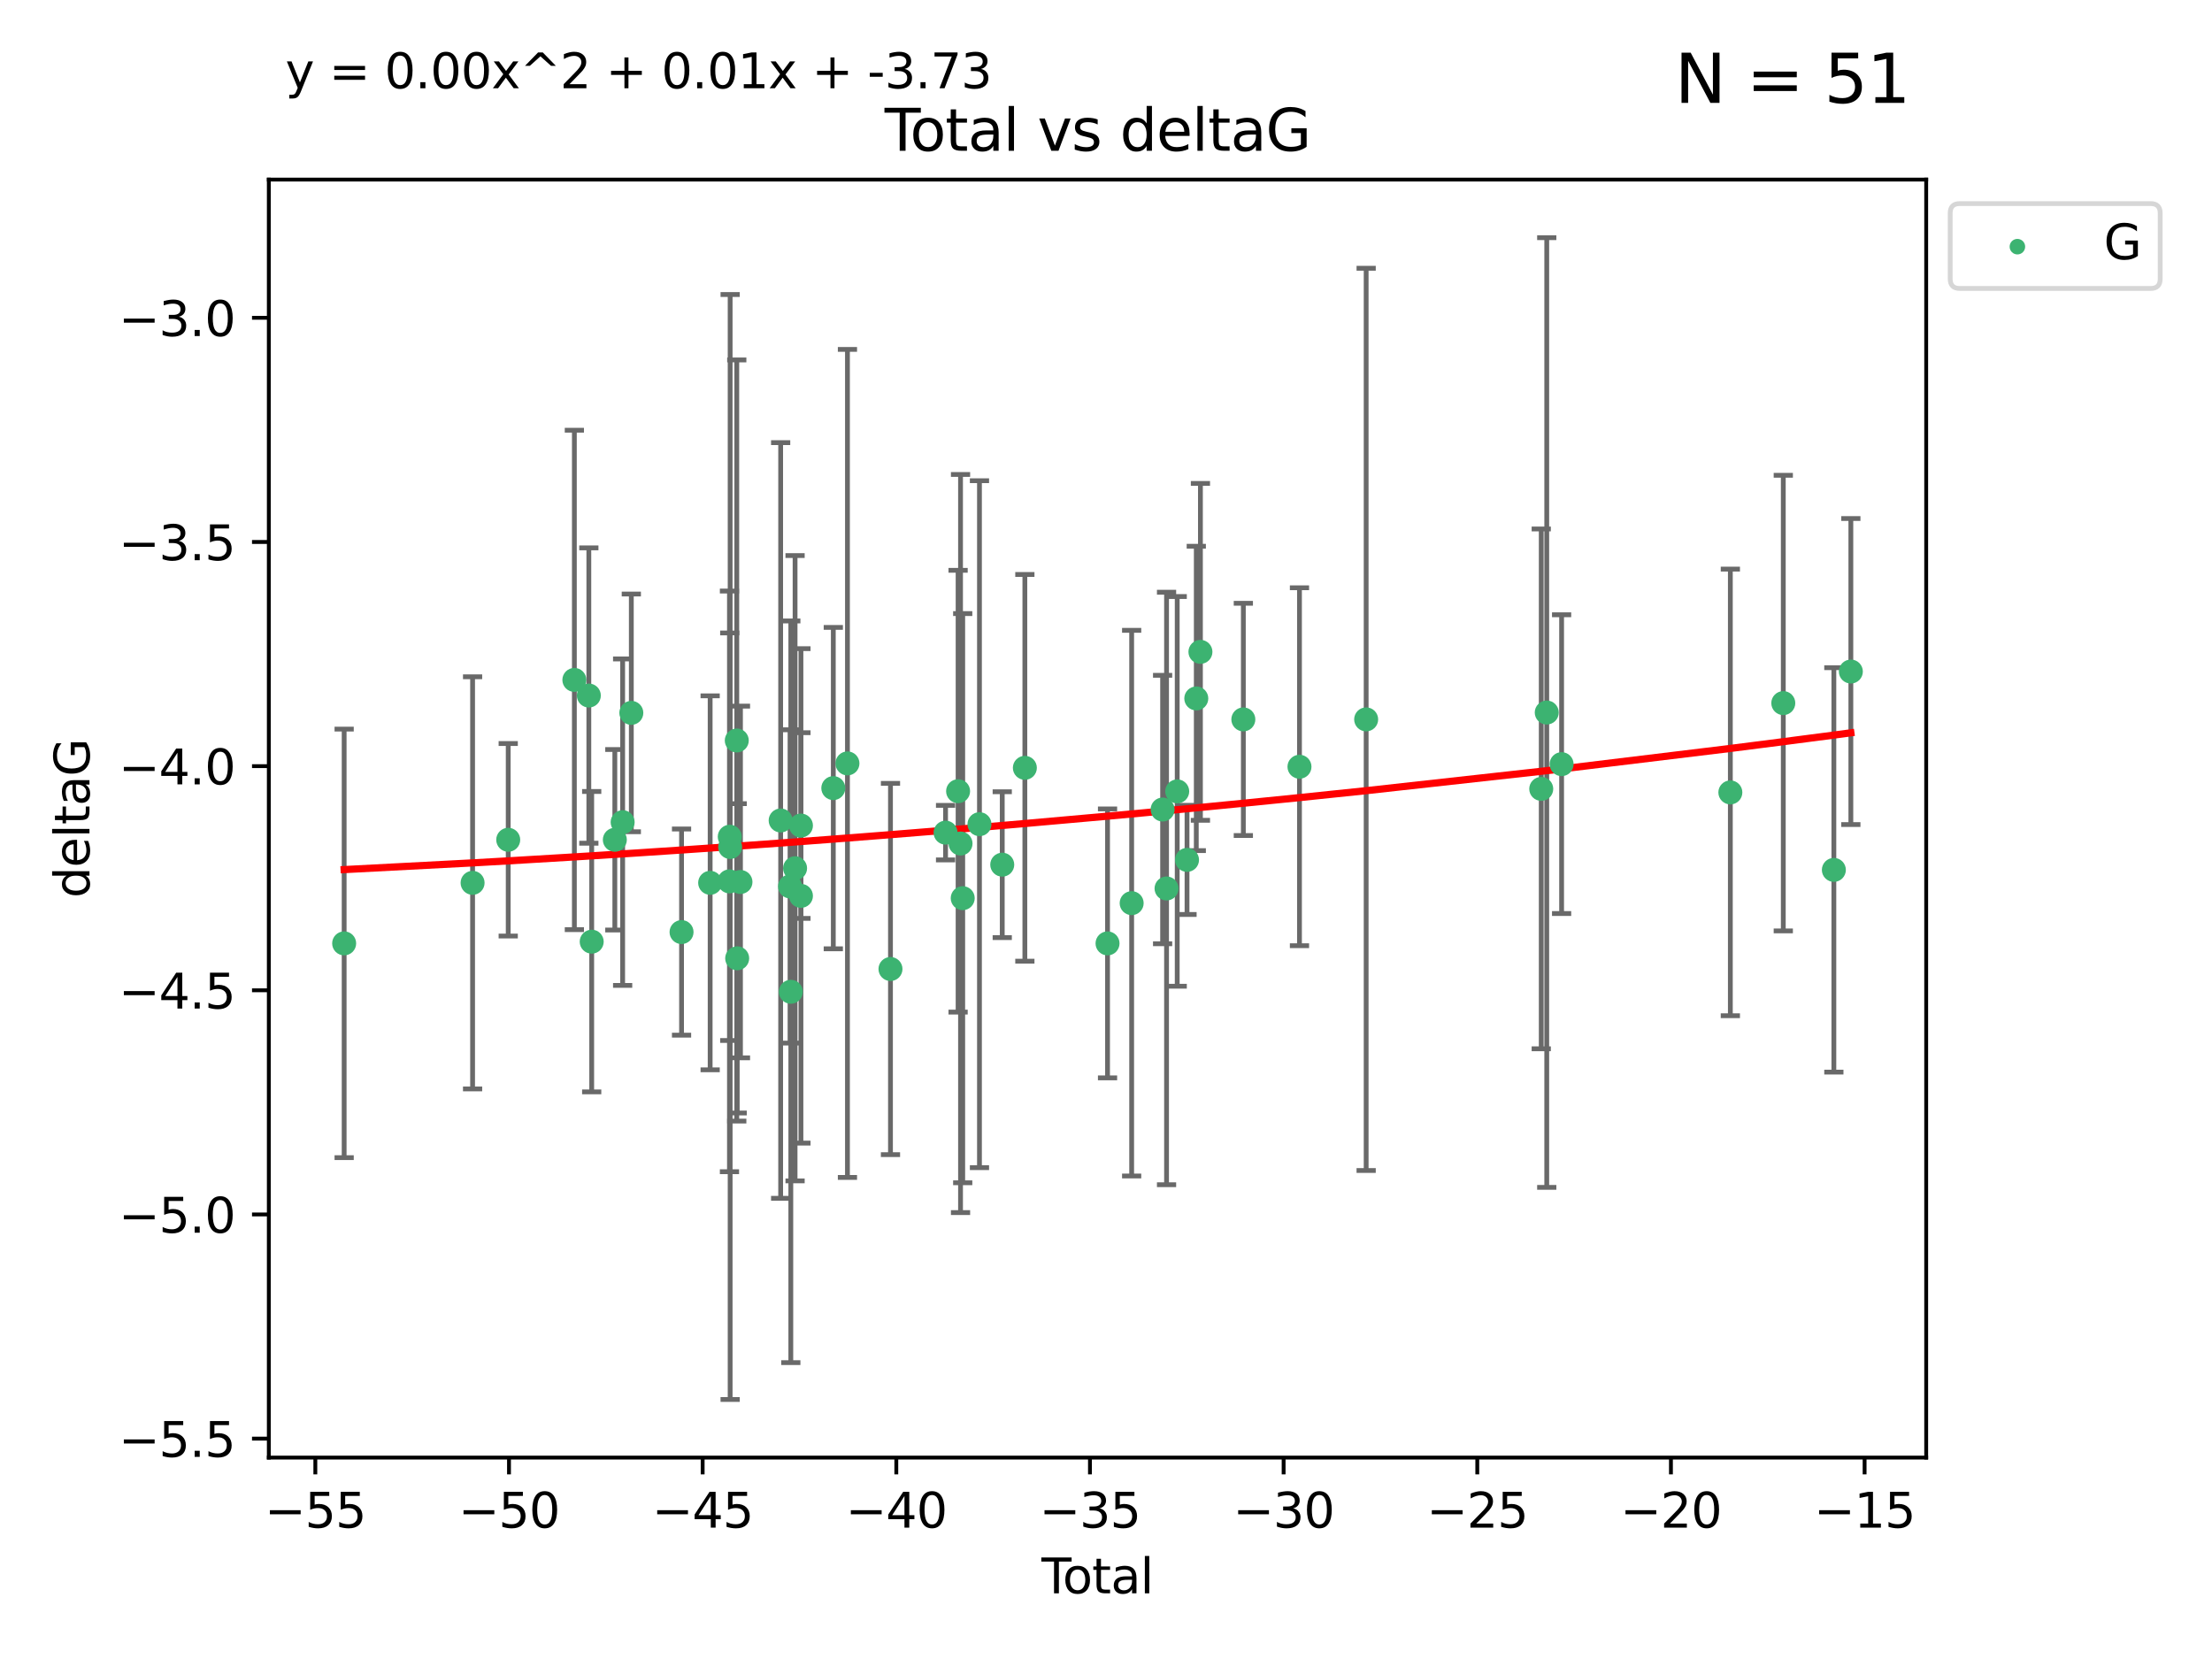<?xml version="1.0" encoding="utf-8" standalone="no"?>
<!DOCTYPE svg PUBLIC "-//W3C//DTD SVG 1.1//EN"
  "http://www.w3.org/Graphics/SVG/1.1/DTD/svg11.dtd">
<svg xmlns:xlink="http://www.w3.org/1999/xlink" width="460.8pt" height="345.6pt" viewBox="0 0 460.8 345.6" xmlns="http://www.w3.org/2000/svg" version="1.1">
 <defs>
  <style type="text/css">*{stroke-linejoin: round; stroke-linecap: butt}</style>
 </defs>
 <g id="figure_1">
  <g id="patch_1">
   <path d="M 0 345.6 
L 460.8 345.6 
L 460.8 0 
L 0 0 
z
" style="fill: #ffffff"/>
  </g>
  <g id="axes_1">
   <g id="patch_2">
    <path d="M 56 303.64 
L 401.26 303.64 
L 401.26 37.411 
L 56 37.411 
z
" style="fill: #ffffff"/>
   </g>
   <g id="PathCollection_1">
    <defs>
     <path id="m55a0fd48b1" d="M 0 1.118 
C 0.297 1.118 0.581 1 0.791 0.791 
C 1 0.581 1.118 0.297 1.118 0 
C 1.118 -0.297 1 -0.581 0.791 -0.791 
C 0.581 -1 0.297 -1.118 0 -1.118 
C -0.297 -1.118 -0.581 -1 -0.791 -0.791 
C -1 -0.581 -1.118 -0.297 -1.118 0 
C -1.118 0.297 -1 0.581 -0.791 0.791 
C -0.581 1 -0.297 1.118 0 1.118 
z
" style="stroke: #3cb371"/>
    </defs>
    <g clip-path="url(#p9106fb737d)">
     <use xlink:href="#m55a0fd48b1" x="71.694" y="196.522" style="fill: #3cb371; stroke: #3cb371"/>
     <use xlink:href="#m55a0fd48b1" x="98.448" y="183.914" style="fill: #3cb371; stroke: #3cb371"/>
     <use xlink:href="#m55a0fd48b1" x="105.872" y="174.941" style="fill: #3cb371; stroke: #3cb371"/>
     <use xlink:href="#m55a0fd48b1" x="119.651" y="141.638" style="fill: #3cb371; stroke: #3cb371"/>
     <use xlink:href="#m55a0fd48b1" x="122.666" y="144.893" style="fill: #3cb371; stroke: #3cb371"/>
     <use xlink:href="#m55a0fd48b1" x="123.262" y="196.169" style="fill: #3cb371; stroke: #3cb371"/>
     <use xlink:href="#m55a0fd48b1" x="128.081" y="174.94" style="fill: #3cb371; stroke: #3cb371"/>
     <use xlink:href="#m55a0fd48b1" x="129.708" y="171.274" style="fill: #3cb371; stroke: #3cb371"/>
     <use xlink:href="#m55a0fd48b1" x="131.516" y="148.504" style="fill: #3cb371; stroke: #3cb371"/>
     <use xlink:href="#m55a0fd48b1" x="141.979" y="194.169" style="fill: #3cb371; stroke: #3cb371"/>
     <use xlink:href="#m55a0fd48b1" x="147.938" y="183.909" style="fill: #3cb371; stroke: #3cb371"/>
     <use xlink:href="#m55a0fd48b1" x="151.96" y="183.607" style="fill: #3cb371; stroke: #3cb371"/>
     <use xlink:href="#m55a0fd48b1" x="152.021" y="174.305" style="fill: #3cb371; stroke: #3cb371"/>
     <use xlink:href="#m55a0fd48b1" x="152.103" y="176.447" style="fill: #3cb371; stroke: #3cb371"/>
     <use xlink:href="#m55a0fd48b1" x="153.483" y="154.259" style="fill: #3cb371; stroke: #3cb371"/>
     <use xlink:href="#m55a0fd48b1" x="153.568" y="199.634" style="fill: #3cb371; stroke: #3cb371"/>
     <use xlink:href="#m55a0fd48b1" x="154.253" y="183.734" style="fill: #3cb371; stroke: #3cb371"/>
     <use xlink:href="#m55a0fd48b1" x="162.625" y="170.92" style="fill: #3cb371; stroke: #3cb371"/>
     <use xlink:href="#m55a0fd48b1" x="164.583" y="184.66" style="fill: #3cb371; stroke: #3cb371"/>
     <use xlink:href="#m55a0fd48b1" x="164.741" y="206.605" style="fill: #3cb371; stroke: #3cb371"/>
     <use xlink:href="#m55a0fd48b1" x="165.628" y="180.869" style="fill: #3cb371; stroke: #3cb371"/>
     <use xlink:href="#m55a0fd48b1" x="166.851" y="186.628" style="fill: #3cb371; stroke: #3cb371"/>
     <use xlink:href="#m55a0fd48b1" x="166.852" y="171.977" style="fill: #3cb371; stroke: #3cb371"/>
     <use xlink:href="#m55a0fd48b1" x="173.593" y="164.177" style="fill: #3cb371; stroke: #3cb371"/>
     <use xlink:href="#m55a0fd48b1" x="176.539" y="159.033" style="fill: #3cb371; stroke: #3cb371"/>
     <use xlink:href="#m55a0fd48b1" x="185.503" y="201.862" style="fill: #3cb371; stroke: #3cb371"/>
     <use xlink:href="#m55a0fd48b1" x="196.978" y="173.454" style="fill: #3cb371; stroke: #3cb371"/>
     <use xlink:href="#m55a0fd48b1" x="199.589" y="164.821" style="fill: #3cb371; stroke: #3cb371"/>
     <use xlink:href="#m55a0fd48b1" x="200.097" y="175.723" style="fill: #3cb371; stroke: #3cb371"/>
     <use xlink:href="#m55a0fd48b1" x="200.552" y="187.105" style="fill: #3cb371; stroke: #3cb371"/>
     <use xlink:href="#m55a0fd48b1" x="204.04" y="171.692" style="fill: #3cb371; stroke: #3cb371"/>
     <use xlink:href="#m55a0fd48b1" x="208.786" y="180.127" style="fill: #3cb371; stroke: #3cb371"/>
     <use xlink:href="#m55a0fd48b1" x="213.497" y="159.953" style="fill: #3cb371; stroke: #3cb371"/>
     <use xlink:href="#m55a0fd48b1" x="230.72" y="196.527" style="fill: #3cb371; stroke: #3cb371"/>
     <use xlink:href="#m55a0fd48b1" x="235.745" y="188.144" style="fill: #3cb371; stroke: #3cb371"/>
     <use xlink:href="#m55a0fd48b1" x="242.193" y="168.639" style="fill: #3cb371; stroke: #3cb371"/>
     <use xlink:href="#m55a0fd48b1" x="243.013" y="185.084" style="fill: #3cb371; stroke: #3cb371"/>
     <use xlink:href="#m55a0fd48b1" x="245.235" y="164.86" style="fill: #3cb371; stroke: #3cb371"/>
     <use xlink:href="#m55a0fd48b1" x="247.278" y="179.131" style="fill: #3cb371; stroke: #3cb371"/>
     <use xlink:href="#m55a0fd48b1" x="249.208" y="145.499" style="fill: #3cb371; stroke: #3cb371"/>
     <use xlink:href="#m55a0fd48b1" x="250.072" y="135.795" style="fill: #3cb371; stroke: #3cb371"/>
     <use xlink:href="#m55a0fd48b1" x="259.011" y="149.864" style="fill: #3cb371; stroke: #3cb371"/>
     <use xlink:href="#m55a0fd48b1" x="270.705" y="159.728" style="fill: #3cb371; stroke: #3cb371"/>
     <use xlink:href="#m55a0fd48b1" x="284.595" y="149.86" style="fill: #3cb371; stroke: #3cb371"/>
     <use xlink:href="#m55a0fd48b1" x="321.069" y="164.34" style="fill: #3cb371; stroke: #3cb371"/>
     <use xlink:href="#m55a0fd48b1" x="322.216" y="148.432" style="fill: #3cb371; stroke: #3cb371"/>
     <use xlink:href="#m55a0fd48b1" x="325.311" y="159.186" style="fill: #3cb371; stroke: #3cb371"/>
     <use xlink:href="#m55a0fd48b1" x="360.464" y="165.075" style="fill: #3cb371; stroke: #3cb371"/>
     <use xlink:href="#m55a0fd48b1" x="371.492" y="146.468" style="fill: #3cb371; stroke: #3cb371"/>
     <use xlink:href="#m55a0fd48b1" x="382.027" y="181.215" style="fill: #3cb371; stroke: #3cb371"/>
     <use xlink:href="#m55a0fd48b1" x="385.566" y="139.894" style="fill: #3cb371; stroke: #3cb371"/>
    </g>
   </g>
   <g id="matplotlib.axis_1">
    <g id="xtick_1">
     <g id="line2d_1">
      <defs>
       <path id="maafcedb93f" d="M 0 0 
L 0 3.5 
" style="stroke: #000000; stroke-width: 0.8"/>
      </defs>
      <g>
       <use xlink:href="#maafcedb93f" x="65.689" y="303.64" style="stroke: #000000; stroke-width: 0.8"/>
      </g>
     </g>
     <g id="text_1">
      <!-- −55 -->
      <g transform="translate(55.137 318.238)scale(0.1 -0.1)">
       <defs>
        <path id="DejaVuSans-2212" d="M 678 2272 
L 4684 2272 
L 4684 1741 
L 678 1741 
L 678 2272 
z
" transform="scale(0.016)"/>
        <path id="DejaVuSans-35" d="M 691 4666 
L 3169 4666 
L 3169 4134 
L 1269 4134 
L 1269 2991 
Q 1406 3038 1543 3061 
Q 1681 3084 1819 3084 
Q 2600 3084 3056 2656 
Q 3513 2228 3513 1497 
Q 3513 744 3044 326 
Q 2575 -91 1722 -91 
Q 1428 -91 1123 -41 
Q 819 9 494 109 
L 494 744 
Q 775 591 1075 516 
Q 1375 441 1709 441 
Q 2250 441 2565 725 
Q 2881 1009 2881 1497 
Q 2881 1984 2565 2268 
Q 2250 2553 1709 2553 
Q 1456 2553 1204 2497 
Q 953 2441 691 2322 
L 691 4666 
z
" transform="scale(0.016)"/>
       </defs>
       <use xlink:href="#DejaVuSans-2212"/>
       <use xlink:href="#DejaVuSans-35" x="83.789"/>
       <use xlink:href="#DejaVuSans-35" x="147.412"/>
      </g>
     </g>
    </g>
    <g id="xtick_2">
     <g id="line2d_2">
      <g>
       <use xlink:href="#maafcedb93f" x="106.032" y="303.64" style="stroke: #000000; stroke-width: 0.8"/>
      </g>
     </g>
     <g id="text_2">
      <!-- −50 -->
      <g transform="translate(95.479 318.238)scale(0.1 -0.1)">
       <defs>
        <path id="DejaVuSans-30" d="M 2034 4250 
Q 1547 4250 1301 3770 
Q 1056 3291 1056 2328 
Q 1056 1369 1301 889 
Q 1547 409 2034 409 
Q 2525 409 2770 889 
Q 3016 1369 3016 2328 
Q 3016 3291 2770 3770 
Q 2525 4250 2034 4250 
z
M 2034 4750 
Q 2819 4750 3233 4129 
Q 3647 3509 3647 2328 
Q 3647 1150 3233 529 
Q 2819 -91 2034 -91 
Q 1250 -91 836 529 
Q 422 1150 422 2328 
Q 422 3509 836 4129 
Q 1250 4750 2034 4750 
z
" transform="scale(0.016)"/>
       </defs>
       <use xlink:href="#DejaVuSans-2212"/>
       <use xlink:href="#DejaVuSans-35" x="83.789"/>
       <use xlink:href="#DejaVuSans-30" x="147.412"/>
      </g>
     </g>
    </g>
    <g id="xtick_3">
     <g id="line2d_3">
      <g>
       <use xlink:href="#maafcedb93f" x="146.374" y="303.64" style="stroke: #000000; stroke-width: 0.8"/>
      </g>
     </g>
     <g id="text_3">
      <!-- −45 -->
      <g transform="translate(135.822 318.238)scale(0.1 -0.1)">
       <defs>
        <path id="DejaVuSans-34" d="M 2419 4116 
L 825 1625 
L 2419 1625 
L 2419 4116 
z
M 2253 4666 
L 3047 4666 
L 3047 1625 
L 3713 1625 
L 3713 1100 
L 3047 1100 
L 3047 0 
L 2419 0 
L 2419 1100 
L 313 1100 
L 313 1709 
L 2253 4666 
z
" transform="scale(0.016)"/>
       </defs>
       <use xlink:href="#DejaVuSans-2212"/>
       <use xlink:href="#DejaVuSans-34" x="83.789"/>
       <use xlink:href="#DejaVuSans-35" x="147.412"/>
      </g>
     </g>
    </g>
    <g id="xtick_4">
     <g id="line2d_4">
      <g>
       <use xlink:href="#maafcedb93f" x="186.717" y="303.64" style="stroke: #000000; stroke-width: 0.8"/>
      </g>
     </g>
     <g id="text_4">
      <!-- −40 -->
      <g transform="translate(176.165 318.238)scale(0.1 -0.1)">
       <use xlink:href="#DejaVuSans-2212"/>
       <use xlink:href="#DejaVuSans-34" x="83.789"/>
       <use xlink:href="#DejaVuSans-30" x="147.412"/>
      </g>
     </g>
    </g>
    <g id="xtick_5">
     <g id="line2d_5">
      <g>
       <use xlink:href="#maafcedb93f" x="227.059" y="303.64" style="stroke: #000000; stroke-width: 0.8"/>
      </g>
     </g>
     <g id="text_5">
      <!-- −35 -->
      <g transform="translate(216.507 318.238)scale(0.1 -0.1)">
       <defs>
        <path id="DejaVuSans-33" d="M 2597 2516 
Q 3050 2419 3304 2112 
Q 3559 1806 3559 1356 
Q 3559 666 3084 287 
Q 2609 -91 1734 -91 
Q 1441 -91 1130 -33 
Q 819 25 488 141 
L 488 750 
Q 750 597 1062 519 
Q 1375 441 1716 441 
Q 2309 441 2620 675 
Q 2931 909 2931 1356 
Q 2931 1769 2642 2001 
Q 2353 2234 1838 2234 
L 1294 2234 
L 1294 2753 
L 1863 2753 
Q 2328 2753 2575 2939 
Q 2822 3125 2822 3475 
Q 2822 3834 2567 4026 
Q 2313 4219 1838 4219 
Q 1578 4219 1281 4162 
Q 984 4106 628 3988 
L 628 4550 
Q 988 4650 1302 4700 
Q 1616 4750 1894 4750 
Q 2613 4750 3031 4423 
Q 3450 4097 3450 3541 
Q 3450 3153 3228 2886 
Q 3006 2619 2597 2516 
z
" transform="scale(0.016)"/>
       </defs>
       <use xlink:href="#DejaVuSans-2212"/>
       <use xlink:href="#DejaVuSans-33" x="83.789"/>
       <use xlink:href="#DejaVuSans-35" x="147.412"/>
      </g>
     </g>
    </g>
    <g id="xtick_6">
     <g id="line2d_6">
      <g>
       <use xlink:href="#maafcedb93f" x="267.402" y="303.64" style="stroke: #000000; stroke-width: 0.8"/>
      </g>
     </g>
     <g id="text_6">
      <!-- −30 -->
      <g transform="translate(256.85 318.238)scale(0.1 -0.1)">
       <use xlink:href="#DejaVuSans-2212"/>
       <use xlink:href="#DejaVuSans-33" x="83.789"/>
       <use xlink:href="#DejaVuSans-30" x="147.412"/>
      </g>
     </g>
    </g>
    <g id="xtick_7">
     <g id="line2d_7">
      <g>
       <use xlink:href="#maafcedb93f" x="307.745" y="303.64" style="stroke: #000000; stroke-width: 0.8"/>
      </g>
     </g>
     <g id="text_7">
      <!-- −25 -->
      <g transform="translate(297.192 318.238)scale(0.1 -0.1)">
       <defs>
        <path id="DejaVuSans-32" d="M 1228 531 
L 3431 531 
L 3431 0 
L 469 0 
L 469 531 
Q 828 903 1448 1529 
Q 2069 2156 2228 2338 
Q 2531 2678 2651 2914 
Q 2772 3150 2772 3378 
Q 2772 3750 2511 3984 
Q 2250 4219 1831 4219 
Q 1534 4219 1204 4116 
Q 875 4013 500 3803 
L 500 4441 
Q 881 4594 1212 4672 
Q 1544 4750 1819 4750 
Q 2544 4750 2975 4387 
Q 3406 4025 3406 3419 
Q 3406 3131 3298 2873 
Q 3191 2616 2906 2266 
Q 2828 2175 2409 1742 
Q 1991 1309 1228 531 
z
" transform="scale(0.016)"/>
       </defs>
       <use xlink:href="#DejaVuSans-2212"/>
       <use xlink:href="#DejaVuSans-32" x="83.789"/>
       <use xlink:href="#DejaVuSans-35" x="147.412"/>
      </g>
     </g>
    </g>
    <g id="xtick_8">
     <g id="line2d_8">
      <g>
       <use xlink:href="#maafcedb93f" x="348.087" y="303.64" style="stroke: #000000; stroke-width: 0.8"/>
      </g>
     </g>
     <g id="text_8">
      <!-- −20 -->
      <g transform="translate(337.535 318.238)scale(0.1 -0.1)">
       <use xlink:href="#DejaVuSans-2212"/>
       <use xlink:href="#DejaVuSans-32" x="83.789"/>
       <use xlink:href="#DejaVuSans-30" x="147.412"/>
      </g>
     </g>
    </g>
    <g id="xtick_9">
     <g id="line2d_9">
      <g>
       <use xlink:href="#maafcedb93f" x="388.43" y="303.64" style="stroke: #000000; stroke-width: 0.8"/>
      </g>
     </g>
     <g id="text_9">
      <!-- −15 -->
      <g transform="translate(377.878 318.238)scale(0.1 -0.1)">
       <defs>
        <path id="DejaVuSans-31" d="M 794 531 
L 1825 531 
L 1825 4091 
L 703 3866 
L 703 4441 
L 1819 4666 
L 2450 4666 
L 2450 531 
L 3481 531 
L 3481 0 
L 794 0 
L 794 531 
z
" transform="scale(0.016)"/>
       </defs>
       <use xlink:href="#DejaVuSans-2212"/>
       <use xlink:href="#DejaVuSans-31" x="83.789"/>
       <use xlink:href="#DejaVuSans-35" x="147.412"/>
      </g>
     </g>
    </g>
    <g id="text_10">
     <!-- Total -->
     <g transform="translate(216.953 331.917)scale(0.1 -0.1)">
      <defs>
       <path id="DejaVuSans-54" d="M -19 4666 
L 3928 4666 
L 3928 4134 
L 2272 4134 
L 2272 0 
L 1638 0 
L 1638 4134 
L -19 4134 
L -19 4666 
z
" transform="scale(0.016)"/>
       <path id="DejaVuSans-6f" d="M 1959 3097 
Q 1497 3097 1228 2736 
Q 959 2375 959 1747 
Q 959 1119 1226 758 
Q 1494 397 1959 397 
Q 2419 397 2687 759 
Q 2956 1122 2956 1747 
Q 2956 2369 2687 2733 
Q 2419 3097 1959 3097 
z
M 1959 3584 
Q 2709 3584 3137 3096 
Q 3566 2609 3566 1747 
Q 3566 888 3137 398 
Q 2709 -91 1959 -91 
Q 1206 -91 779 398 
Q 353 888 353 1747 
Q 353 2609 779 3096 
Q 1206 3584 1959 3584 
z
" transform="scale(0.016)"/>
       <path id="DejaVuSans-74" d="M 1172 4494 
L 1172 3500 
L 2356 3500 
L 2356 3053 
L 1172 3053 
L 1172 1153 
Q 1172 725 1289 603 
Q 1406 481 1766 481 
L 2356 481 
L 2356 0 
L 1766 0 
Q 1100 0 847 248 
Q 594 497 594 1153 
L 594 3053 
L 172 3053 
L 172 3500 
L 594 3500 
L 594 4494 
L 1172 4494 
z
" transform="scale(0.016)"/>
       <path id="DejaVuSans-61" d="M 2194 1759 
Q 1497 1759 1228 1600 
Q 959 1441 959 1056 
Q 959 750 1161 570 
Q 1363 391 1709 391 
Q 2188 391 2477 730 
Q 2766 1069 2766 1631 
L 2766 1759 
L 2194 1759 
z
M 3341 1997 
L 3341 0 
L 2766 0 
L 2766 531 
Q 2569 213 2275 61 
Q 1981 -91 1556 -91 
Q 1019 -91 701 211 
Q 384 513 384 1019 
Q 384 1609 779 1909 
Q 1175 2209 1959 2209 
L 2766 2209 
L 2766 2266 
Q 2766 2663 2505 2880 
Q 2244 3097 1772 3097 
Q 1472 3097 1187 3025 
Q 903 2953 641 2809 
L 641 3341 
Q 956 3463 1253 3523 
Q 1550 3584 1831 3584 
Q 2591 3584 2966 3190 
Q 3341 2797 3341 1997 
z
" transform="scale(0.016)"/>
       <path id="DejaVuSans-6c" d="M 603 4863 
L 1178 4863 
L 1178 0 
L 603 0 
L 603 4863 
z
" transform="scale(0.016)"/>
      </defs>
      <use xlink:href="#DejaVuSans-54"/>
      <use xlink:href="#DejaVuSans-6f" x="44.084"/>
      <use xlink:href="#DejaVuSans-74" x="105.266"/>
      <use xlink:href="#DejaVuSans-61" x="144.475"/>
      <use xlink:href="#DejaVuSans-6c" x="205.754"/>
     </g>
    </g>
   </g>
   <g id="matplotlib.axis_2">
    <g id="ytick_1">
     <g id="line2d_10">
      <defs>
       <path id="medddd51021" d="M 0 0 
L -3.5 0 
" style="stroke: #000000; stroke-width: 0.8"/>
      </defs>
      <g>
       <use xlink:href="#medddd51021" x="56" y="299.693" style="stroke: #000000; stroke-width: 0.8"/>
      </g>
     </g>
     <g id="text_11">
      <!-- −5.5 -->
      <g transform="translate(24.717 303.492)scale(0.1 -0.1)">
       <defs>
        <path id="DejaVuSans-2e" d="M 684 794 
L 1344 794 
L 1344 0 
L 684 0 
L 684 794 
z
" transform="scale(0.016)"/>
       </defs>
       <use xlink:href="#DejaVuSans-2212"/>
       <use xlink:href="#DejaVuSans-35" x="83.789"/>
       <use xlink:href="#DejaVuSans-2e" x="147.412"/>
       <use xlink:href="#DejaVuSans-35" x="179.199"/>
      </g>
     </g>
    </g>
    <g id="ytick_2">
     <g id="line2d_11">
      <g>
       <use xlink:href="#medddd51021" x="56" y="252.995" style="stroke: #000000; stroke-width: 0.8"/>
      </g>
     </g>
     <g id="text_12">
      <!-- −5.0 -->
      <g transform="translate(24.717 256.795)scale(0.1 -0.1)">
       <use xlink:href="#DejaVuSans-2212"/>
       <use xlink:href="#DejaVuSans-35" x="83.789"/>
       <use xlink:href="#DejaVuSans-2e" x="147.412"/>
       <use xlink:href="#DejaVuSans-30" x="179.199"/>
      </g>
     </g>
    </g>
    <g id="ytick_3">
     <g id="line2d_12">
      <g>
       <use xlink:href="#medddd51021" x="56" y="206.298" style="stroke: #000000; stroke-width: 0.8"/>
      </g>
     </g>
     <g id="text_13">
      <!-- −4.5 -->
      <g transform="translate(24.717 210.097)scale(0.1 -0.1)">
       <use xlink:href="#DejaVuSans-2212"/>
       <use xlink:href="#DejaVuSans-34" x="83.789"/>
       <use xlink:href="#DejaVuSans-2e" x="147.412"/>
       <use xlink:href="#DejaVuSans-35" x="179.199"/>
      </g>
     </g>
    </g>
    <g id="ytick_4">
     <g id="line2d_13">
      <g>
       <use xlink:href="#medddd51021" x="56" y="159.6" style="stroke: #000000; stroke-width: 0.8"/>
      </g>
     </g>
     <g id="text_14">
      <!-- −4.0 -->
      <g transform="translate(24.717 163.399)scale(0.1 -0.1)">
       <use xlink:href="#DejaVuSans-2212"/>
       <use xlink:href="#DejaVuSans-34" x="83.789"/>
       <use xlink:href="#DejaVuSans-2e" x="147.412"/>
       <use xlink:href="#DejaVuSans-30" x="179.199"/>
      </g>
     </g>
    </g>
    <g id="ytick_5">
     <g id="line2d_14">
      <g>
       <use xlink:href="#medddd51021" x="56" y="112.902" style="stroke: #000000; stroke-width: 0.8"/>
      </g>
     </g>
     <g id="text_15">
      <!-- −3.5 -->
      <g transform="translate(24.717 116.701)scale(0.1 -0.1)">
       <use xlink:href="#DejaVuSans-2212"/>
       <use xlink:href="#DejaVuSans-33" x="83.789"/>
       <use xlink:href="#DejaVuSans-2e" x="147.412"/>
       <use xlink:href="#DejaVuSans-35" x="179.199"/>
      </g>
     </g>
    </g>
    <g id="ytick_6">
     <g id="line2d_15">
      <g>
       <use xlink:href="#medddd51021" x="56" y="66.204" style="stroke: #000000; stroke-width: 0.8"/>
      </g>
     </g>
     <g id="text_16">
      <!-- −3.0 -->
      <g transform="translate(24.717 70.004)scale(0.1 -0.1)">
       <use xlink:href="#DejaVuSans-2212"/>
       <use xlink:href="#DejaVuSans-33" x="83.789"/>
       <use xlink:href="#DejaVuSans-2e" x="147.412"/>
       <use xlink:href="#DejaVuSans-30" x="179.199"/>
      </g>
     </g>
    </g>
    <g id="text_17">
     <!-- deltaG -->
     <g transform="translate(18.637 187.064)rotate(-90)scale(0.1 -0.1)">
      <defs>
       <path id="DejaVuSans-64" d="M 2906 2969 
L 2906 4863 
L 3481 4863 
L 3481 0 
L 2906 0 
L 2906 525 
Q 2725 213 2448 61 
Q 2172 -91 1784 -91 
Q 1150 -91 751 415 
Q 353 922 353 1747 
Q 353 2572 751 3078 
Q 1150 3584 1784 3584 
Q 2172 3584 2448 3432 
Q 2725 3281 2906 2969 
z
M 947 1747 
Q 947 1113 1208 752 
Q 1469 391 1925 391 
Q 2381 391 2643 752 
Q 2906 1113 2906 1747 
Q 2906 2381 2643 2742 
Q 2381 3103 1925 3103 
Q 1469 3103 1208 2742 
Q 947 2381 947 1747 
z
" transform="scale(0.016)"/>
       <path id="DejaVuSans-65" d="M 3597 1894 
L 3597 1613 
L 953 1613 
Q 991 1019 1311 708 
Q 1631 397 2203 397 
Q 2534 397 2845 478 
Q 3156 559 3463 722 
L 3463 178 
Q 3153 47 2828 -22 
Q 2503 -91 2169 -91 
Q 1331 -91 842 396 
Q 353 884 353 1716 
Q 353 2575 817 3079 
Q 1281 3584 2069 3584 
Q 2775 3584 3186 3129 
Q 3597 2675 3597 1894 
z
M 3022 2063 
Q 3016 2534 2758 2815 
Q 2500 3097 2075 3097 
Q 1594 3097 1305 2825 
Q 1016 2553 972 2059 
L 3022 2063 
z
" transform="scale(0.016)"/>
       <path id="DejaVuSans-47" d="M 3809 666 
L 3809 1919 
L 2778 1919 
L 2778 2438 
L 4434 2438 
L 4434 434 
Q 4069 175 3628 42 
Q 3188 -91 2688 -91 
Q 1594 -91 976 548 
Q 359 1188 359 2328 
Q 359 3472 976 4111 
Q 1594 4750 2688 4750 
Q 3144 4750 3555 4637 
Q 3966 4525 4313 4306 
L 4313 3634 
Q 3963 3931 3569 4081 
Q 3175 4231 2741 4231 
Q 1884 4231 1454 3753 
Q 1025 3275 1025 2328 
Q 1025 1384 1454 906 
Q 1884 428 2741 428 
Q 3075 428 3337 486 
Q 3600 544 3809 666 
z
" transform="scale(0.016)"/>
      </defs>
      <use xlink:href="#DejaVuSans-64"/>
      <use xlink:href="#DejaVuSans-65" x="63.477"/>
      <use xlink:href="#DejaVuSans-6c" x="125"/>
      <use xlink:href="#DejaVuSans-74" x="152.783"/>
      <use xlink:href="#DejaVuSans-61" x="191.992"/>
      <use xlink:href="#DejaVuSans-47" x="253.271"/>
     </g>
    </g>
   </g>
   <g id="LineCollection_1">
    <path d="M 71.694 241.156 
L 71.694 151.889 
" clip-path="url(#p9106fb737d)" style="fill: none; stroke: #696969"/>
    <path d="M 98.448 226.842 
L 98.448 140.986 
" clip-path="url(#p9106fb737d)" style="fill: none; stroke: #696969"/>
    <path d="M 105.872 194.992 
L 105.872 154.891 
" clip-path="url(#p9106fb737d)" style="fill: none; stroke: #696969"/>
    <path d="M 119.651 193.658 
L 119.651 89.619 
" clip-path="url(#p9106fb737d)" style="fill: none; stroke: #696969"/>
    <path d="M 122.666 175.656 
L 122.666 114.13 
" clip-path="url(#p9106fb737d)" style="fill: none; stroke: #696969"/>
    <path d="M 123.262 227.458 
L 123.262 164.879 
" clip-path="url(#p9106fb737d)" style="fill: none; stroke: #696969"/>
    <path d="M 128.081 193.742 
L 128.081 156.138 
" clip-path="url(#p9106fb737d)" style="fill: none; stroke: #696969"/>
    <path d="M 129.708 205.278 
L 129.708 137.269 
" clip-path="url(#p9106fb737d)" style="fill: none; stroke: #696969"/>
    <path d="M 131.516 173.263 
L 131.516 123.745 
" clip-path="url(#p9106fb737d)" style="fill: none; stroke: #696969"/>
    <path d="M 141.979 215.642 
L 141.979 172.695 
" clip-path="url(#p9106fb737d)" style="fill: none; stroke: #696969"/>
    <path d="M 147.938 222.859 
L 147.938 144.959 
" clip-path="url(#p9106fb737d)" style="fill: none; stroke: #696969"/>
    <path d="M 151.96 244.087 
L 151.96 123.127 
" clip-path="url(#p9106fb737d)" style="fill: none; stroke: #696969"/>
    <path d="M 152.021 216.752 
L 152.021 131.857 
" clip-path="url(#p9106fb737d)" style="fill: none; stroke: #696969"/>
    <path d="M 152.103 291.539 
L 152.103 61.355 
" clip-path="url(#p9106fb737d)" style="fill: none; stroke: #696969"/>
    <path d="M 153.483 233.539 
L 153.483 74.979 
" clip-path="url(#p9106fb737d)" style="fill: none; stroke: #696969"/>
    <path d="M 153.568 231.852 
L 153.568 167.415 
" clip-path="url(#p9106fb737d)" style="fill: none; stroke: #696969"/>
    <path d="M 154.253 220.367 
L 154.253 147.101 
" clip-path="url(#p9106fb737d)" style="fill: none; stroke: #696969"/>
    <path d="M 162.625 249.631 
L 162.625 92.209 
" clip-path="url(#p9106fb737d)" style="fill: none; stroke: #696969"/>
    <path d="M 164.583 217.293 
L 164.583 152.027 
" clip-path="url(#p9106fb737d)" style="fill: none; stroke: #696969"/>
    <path d="M 164.741 283.855 
L 164.741 129.355 
" clip-path="url(#p9106fb737d)" style="fill: none; stroke: #696969"/>
    <path d="M 165.628 246.001 
L 165.628 115.737 
" clip-path="url(#p9106fb737d)" style="fill: none; stroke: #696969"/>
    <path d="M 166.851 238.129 
L 166.851 135.128 
" clip-path="url(#p9106fb737d)" style="fill: none; stroke: #696969"/>
    <path d="M 166.852 191.322 
L 166.852 152.633 
" clip-path="url(#p9106fb737d)" style="fill: none; stroke: #696969"/>
    <path d="M 173.593 197.652 
L 173.593 130.703 
" clip-path="url(#p9106fb737d)" style="fill: none; stroke: #696969"/>
    <path d="M 176.539 245.28 
L 176.539 72.786 
" clip-path="url(#p9106fb737d)" style="fill: none; stroke: #696969"/>
    <path d="M 185.503 240.533 
L 185.503 163.191 
" clip-path="url(#p9106fb737d)" style="fill: none; stroke: #696969"/>
    <path d="M 196.978 179.136 
L 196.978 167.773 
" clip-path="url(#p9106fb737d)" style="fill: none; stroke: #696969"/>
    <path d="M 199.589 210.837 
L 199.589 118.805 
" clip-path="url(#p9106fb737d)" style="fill: none; stroke: #696969"/>
    <path d="M 200.097 252.605 
L 200.097 98.842 
" clip-path="url(#p9106fb737d)" style="fill: none; stroke: #696969"/>
    <path d="M 200.552 246.391 
L 200.552 127.819 
" clip-path="url(#p9106fb737d)" style="fill: none; stroke: #696969"/>
    <path d="M 204.04 243.241 
L 204.04 100.142 
" clip-path="url(#p9106fb737d)" style="fill: none; stroke: #696969"/>
    <path d="M 208.786 195.317 
L 208.786 164.937 
" clip-path="url(#p9106fb737d)" style="fill: none; stroke: #696969"/>
    <path d="M 213.497 200.233 
L 213.497 119.673 
" clip-path="url(#p9106fb737d)" style="fill: none; stroke: #696969"/>
    <path d="M 230.72 224.54 
L 230.72 168.514 
" clip-path="url(#p9106fb737d)" style="fill: none; stroke: #696969"/>
    <path d="M 235.745 244.979 
L 235.745 131.309 
" clip-path="url(#p9106fb737d)" style="fill: none; stroke: #696969"/>
    <path d="M 242.193 196.598 
L 242.193 140.68 
" clip-path="url(#p9106fb737d)" style="fill: none; stroke: #696969"/>
    <path d="M 243.013 246.798 
L 243.013 123.37 
" clip-path="url(#p9106fb737d)" style="fill: none; stroke: #696969"/>
    <path d="M 245.235 205.45 
L 245.235 124.27 
" clip-path="url(#p9106fb737d)" style="fill: none; stroke: #696969"/>
    <path d="M 247.278 190.499 
L 247.278 167.762 
" clip-path="url(#p9106fb737d)" style="fill: none; stroke: #696969"/>
    <path d="M 249.208 177.203 
L 249.208 113.796 
" clip-path="url(#p9106fb737d)" style="fill: none; stroke: #696969"/>
    <path d="M 250.072 170.886 
L 250.072 100.704 
" clip-path="url(#p9106fb737d)" style="fill: none; stroke: #696969"/>
    <path d="M 259.011 174.051 
L 259.011 125.676 
" clip-path="url(#p9106fb737d)" style="fill: none; stroke: #696969"/>
    <path d="M 270.705 197.01 
L 270.705 122.447 
" clip-path="url(#p9106fb737d)" style="fill: none; stroke: #696969"/>
    <path d="M 284.595 243.834 
L 284.595 55.886 
" clip-path="url(#p9106fb737d)" style="fill: none; stroke: #696969"/>
    <path d="M 321.069 218.482 
L 321.069 110.197 
" clip-path="url(#p9106fb737d)" style="fill: none; stroke: #696969"/>
    <path d="M 322.216 247.351 
L 322.216 49.513 
" clip-path="url(#p9106fb737d)" style="fill: none; stroke: #696969"/>
    <path d="M 325.311 190.305 
L 325.311 128.067 
" clip-path="url(#p9106fb737d)" style="fill: none; stroke: #696969"/>
    <path d="M 360.464 211.596 
L 360.464 118.553 
" clip-path="url(#p9106fb737d)" style="fill: none; stroke: #696969"/>
    <path d="M 371.492 193.921 
L 371.492 99.014 
" clip-path="url(#p9106fb737d)" style="fill: none; stroke: #696969"/>
    <path d="M 382.027 223.338 
L 382.027 139.092 
" clip-path="url(#p9106fb737d)" style="fill: none; stroke: #696969"/>
    <path d="M 385.566 171.77 
L 385.566 108.018 
" clip-path="url(#p9106fb737d)" style="fill: none; stroke: #696969"/>
   </g>
   <g id="line2d_16">
    <defs>
     <path id="mfac0179616" d="M 2 0 
L -2 -0 
" style="stroke: #696969"/>
    </defs>
    <g clip-path="url(#p9106fb737d)">
     <use xlink:href="#mfac0179616" x="71.694" y="241.156" style="fill: #696969; stroke: #696969"/>
     <use xlink:href="#mfac0179616" x="98.448" y="226.842" style="fill: #696969; stroke: #696969"/>
     <use xlink:href="#mfac0179616" x="105.872" y="194.992" style="fill: #696969; stroke: #696969"/>
     <use xlink:href="#mfac0179616" x="119.651" y="193.658" style="fill: #696969; stroke: #696969"/>
     <use xlink:href="#mfac0179616" x="122.666" y="175.656" style="fill: #696969; stroke: #696969"/>
     <use xlink:href="#mfac0179616" x="123.262" y="227.458" style="fill: #696969; stroke: #696969"/>
     <use xlink:href="#mfac0179616" x="128.081" y="193.742" style="fill: #696969; stroke: #696969"/>
     <use xlink:href="#mfac0179616" x="129.708" y="205.278" style="fill: #696969; stroke: #696969"/>
     <use xlink:href="#mfac0179616" x="131.516" y="173.263" style="fill: #696969; stroke: #696969"/>
     <use xlink:href="#mfac0179616" x="141.979" y="215.642" style="fill: #696969; stroke: #696969"/>
     <use xlink:href="#mfac0179616" x="147.938" y="222.859" style="fill: #696969; stroke: #696969"/>
     <use xlink:href="#mfac0179616" x="151.96" y="244.087" style="fill: #696969; stroke: #696969"/>
     <use xlink:href="#mfac0179616" x="152.021" y="216.752" style="fill: #696969; stroke: #696969"/>
     <use xlink:href="#mfac0179616" x="152.103" y="291.539" style="fill: #696969; stroke: #696969"/>
     <use xlink:href="#mfac0179616" x="153.483" y="233.539" style="fill: #696969; stroke: #696969"/>
     <use xlink:href="#mfac0179616" x="153.568" y="231.852" style="fill: #696969; stroke: #696969"/>
     <use xlink:href="#mfac0179616" x="154.253" y="220.367" style="fill: #696969; stroke: #696969"/>
     <use xlink:href="#mfac0179616" x="162.625" y="249.631" style="fill: #696969; stroke: #696969"/>
     <use xlink:href="#mfac0179616" x="164.583" y="217.293" style="fill: #696969; stroke: #696969"/>
     <use xlink:href="#mfac0179616" x="164.741" y="283.855" style="fill: #696969; stroke: #696969"/>
     <use xlink:href="#mfac0179616" x="165.628" y="246.001" style="fill: #696969; stroke: #696969"/>
     <use xlink:href="#mfac0179616" x="166.851" y="238.129" style="fill: #696969; stroke: #696969"/>
     <use xlink:href="#mfac0179616" x="166.852" y="191.322" style="fill: #696969; stroke: #696969"/>
     <use xlink:href="#mfac0179616" x="173.593" y="197.652" style="fill: #696969; stroke: #696969"/>
     <use xlink:href="#mfac0179616" x="176.539" y="245.28" style="fill: #696969; stroke: #696969"/>
     <use xlink:href="#mfac0179616" x="185.503" y="240.533" style="fill: #696969; stroke: #696969"/>
     <use xlink:href="#mfac0179616" x="196.978" y="179.136" style="fill: #696969; stroke: #696969"/>
     <use xlink:href="#mfac0179616" x="199.589" y="210.837" style="fill: #696969; stroke: #696969"/>
     <use xlink:href="#mfac0179616" x="200.097" y="252.605" style="fill: #696969; stroke: #696969"/>
     <use xlink:href="#mfac0179616" x="200.552" y="246.391" style="fill: #696969; stroke: #696969"/>
     <use xlink:href="#mfac0179616" x="204.04" y="243.241" style="fill: #696969; stroke: #696969"/>
     <use xlink:href="#mfac0179616" x="208.786" y="195.317" style="fill: #696969; stroke: #696969"/>
     <use xlink:href="#mfac0179616" x="213.497" y="200.233" style="fill: #696969; stroke: #696969"/>
     <use xlink:href="#mfac0179616" x="230.72" y="224.54" style="fill: #696969; stroke: #696969"/>
     <use xlink:href="#mfac0179616" x="235.745" y="244.979" style="fill: #696969; stroke: #696969"/>
     <use xlink:href="#mfac0179616" x="242.193" y="196.598" style="fill: #696969; stroke: #696969"/>
     <use xlink:href="#mfac0179616" x="243.013" y="246.798" style="fill: #696969; stroke: #696969"/>
     <use xlink:href="#mfac0179616" x="245.235" y="205.45" style="fill: #696969; stroke: #696969"/>
     <use xlink:href="#mfac0179616" x="247.278" y="190.499" style="fill: #696969; stroke: #696969"/>
     <use xlink:href="#mfac0179616" x="249.208" y="177.203" style="fill: #696969; stroke: #696969"/>
     <use xlink:href="#mfac0179616" x="250.072" y="170.886" style="fill: #696969; stroke: #696969"/>
     <use xlink:href="#mfac0179616" x="259.011" y="174.051" style="fill: #696969; stroke: #696969"/>
     <use xlink:href="#mfac0179616" x="270.705" y="197.01" style="fill: #696969; stroke: #696969"/>
     <use xlink:href="#mfac0179616" x="284.595" y="243.834" style="fill: #696969; stroke: #696969"/>
     <use xlink:href="#mfac0179616" x="321.069" y="218.482" style="fill: #696969; stroke: #696969"/>
     <use xlink:href="#mfac0179616" x="322.216" y="247.351" style="fill: #696969; stroke: #696969"/>
     <use xlink:href="#mfac0179616" x="325.311" y="190.305" style="fill: #696969; stroke: #696969"/>
     <use xlink:href="#mfac0179616" x="360.464" y="211.596" style="fill: #696969; stroke: #696969"/>
     <use xlink:href="#mfac0179616" x="371.492" y="193.921" style="fill: #696969; stroke: #696969"/>
     <use xlink:href="#mfac0179616" x="382.027" y="223.338" style="fill: #696969; stroke: #696969"/>
     <use xlink:href="#mfac0179616" x="385.566" y="171.77" style="fill: #696969; stroke: #696969"/>
    </g>
   </g>
   <g id="line2d_17">
    <g clip-path="url(#p9106fb737d)">
     <use xlink:href="#mfac0179616" x="71.694" y="151.889" style="fill: #696969; stroke: #696969"/>
     <use xlink:href="#mfac0179616" x="98.448" y="140.986" style="fill: #696969; stroke: #696969"/>
     <use xlink:href="#mfac0179616" x="105.872" y="154.891" style="fill: #696969; stroke: #696969"/>
     <use xlink:href="#mfac0179616" x="119.651" y="89.619" style="fill: #696969; stroke: #696969"/>
     <use xlink:href="#mfac0179616" x="122.666" y="114.13" style="fill: #696969; stroke: #696969"/>
     <use xlink:href="#mfac0179616" x="123.262" y="164.879" style="fill: #696969; stroke: #696969"/>
     <use xlink:href="#mfac0179616" x="128.081" y="156.138" style="fill: #696969; stroke: #696969"/>
     <use xlink:href="#mfac0179616" x="129.708" y="137.269" style="fill: #696969; stroke: #696969"/>
     <use xlink:href="#mfac0179616" x="131.516" y="123.745" style="fill: #696969; stroke: #696969"/>
     <use xlink:href="#mfac0179616" x="141.979" y="172.695" style="fill: #696969; stroke: #696969"/>
     <use xlink:href="#mfac0179616" x="147.938" y="144.959" style="fill: #696969; stroke: #696969"/>
     <use xlink:href="#mfac0179616" x="151.96" y="123.127" style="fill: #696969; stroke: #696969"/>
     <use xlink:href="#mfac0179616" x="152.021" y="131.857" style="fill: #696969; stroke: #696969"/>
     <use xlink:href="#mfac0179616" x="152.103" y="61.355" style="fill: #696969; stroke: #696969"/>
     <use xlink:href="#mfac0179616" x="153.483" y="74.979" style="fill: #696969; stroke: #696969"/>
     <use xlink:href="#mfac0179616" x="153.568" y="167.415" style="fill: #696969; stroke: #696969"/>
     <use xlink:href="#mfac0179616" x="154.253" y="147.101" style="fill: #696969; stroke: #696969"/>
     <use xlink:href="#mfac0179616" x="162.625" y="92.209" style="fill: #696969; stroke: #696969"/>
     <use xlink:href="#mfac0179616" x="164.583" y="152.027" style="fill: #696969; stroke: #696969"/>
     <use xlink:href="#mfac0179616" x="164.741" y="129.355" style="fill: #696969; stroke: #696969"/>
     <use xlink:href="#mfac0179616" x="165.628" y="115.737" style="fill: #696969; stroke: #696969"/>
     <use xlink:href="#mfac0179616" x="166.851" y="135.128" style="fill: #696969; stroke: #696969"/>
     <use xlink:href="#mfac0179616" x="166.852" y="152.633" style="fill: #696969; stroke: #696969"/>
     <use xlink:href="#mfac0179616" x="173.593" y="130.703" style="fill: #696969; stroke: #696969"/>
     <use xlink:href="#mfac0179616" x="176.539" y="72.786" style="fill: #696969; stroke: #696969"/>
     <use xlink:href="#mfac0179616" x="185.503" y="163.191" style="fill: #696969; stroke: #696969"/>
     <use xlink:href="#mfac0179616" x="196.978" y="167.773" style="fill: #696969; stroke: #696969"/>
     <use xlink:href="#mfac0179616" x="199.589" y="118.805" style="fill: #696969; stroke: #696969"/>
     <use xlink:href="#mfac0179616" x="200.097" y="98.842" style="fill: #696969; stroke: #696969"/>
     <use xlink:href="#mfac0179616" x="200.552" y="127.819" style="fill: #696969; stroke: #696969"/>
     <use xlink:href="#mfac0179616" x="204.04" y="100.142" style="fill: #696969; stroke: #696969"/>
     <use xlink:href="#mfac0179616" x="208.786" y="164.937" style="fill: #696969; stroke: #696969"/>
     <use xlink:href="#mfac0179616" x="213.497" y="119.673" style="fill: #696969; stroke: #696969"/>
     <use xlink:href="#mfac0179616" x="230.72" y="168.514" style="fill: #696969; stroke: #696969"/>
     <use xlink:href="#mfac0179616" x="235.745" y="131.309" style="fill: #696969; stroke: #696969"/>
     <use xlink:href="#mfac0179616" x="242.193" y="140.68" style="fill: #696969; stroke: #696969"/>
     <use xlink:href="#mfac0179616" x="243.013" y="123.37" style="fill: #696969; stroke: #696969"/>
     <use xlink:href="#mfac0179616" x="245.235" y="124.27" style="fill: #696969; stroke: #696969"/>
     <use xlink:href="#mfac0179616" x="247.278" y="167.762" style="fill: #696969; stroke: #696969"/>
     <use xlink:href="#mfac0179616" x="249.208" y="113.796" style="fill: #696969; stroke: #696969"/>
     <use xlink:href="#mfac0179616" x="250.072" y="100.704" style="fill: #696969; stroke: #696969"/>
     <use xlink:href="#mfac0179616" x="259.011" y="125.676" style="fill: #696969; stroke: #696969"/>
     <use xlink:href="#mfac0179616" x="270.705" y="122.447" style="fill: #696969; stroke: #696969"/>
     <use xlink:href="#mfac0179616" x="284.595" y="55.886" style="fill: #696969; stroke: #696969"/>
     <use xlink:href="#mfac0179616" x="321.069" y="110.197" style="fill: #696969; stroke: #696969"/>
     <use xlink:href="#mfac0179616" x="322.216" y="49.513" style="fill: #696969; stroke: #696969"/>
     <use xlink:href="#mfac0179616" x="325.311" y="128.067" style="fill: #696969; stroke: #696969"/>
     <use xlink:href="#mfac0179616" x="360.464" y="118.553" style="fill: #696969; stroke: #696969"/>
     <use xlink:href="#mfac0179616" x="371.492" y="99.014" style="fill: #696969; stroke: #696969"/>
     <use xlink:href="#mfac0179616" x="382.027" y="139.092" style="fill: #696969; stroke: #696969"/>
     <use xlink:href="#mfac0179616" x="385.566" y="108.018" style="fill: #696969; stroke: #696969"/>
    </g>
   </g>
   <g id="line2d_18">
    <path d="M 71.694 181.152 
L 98.448 179.755 
L 105.872 179.333 
L 119.651 178.511 
L 122.666 178.324 
L 123.262 178.287 
L 128.081 177.982 
L 129.708 177.878 
L 131.516 177.762 
L 141.979 177.07 
L 147.938 176.663 
L 151.96 176.383 
L 152.021 176.378 
L 152.103 176.373 
L 153.483 176.276 
L 153.568 176.27 
L 154.253 176.221 
L 162.625 175.619 
L 164.583 175.475 
L 164.741 175.464 
L 165.628 175.398 
L 166.851 175.308 
L 166.852 175.308 
L 173.593 174.801 
L 176.539 174.576 
L 185.503 173.877 
L 196.978 172.951 
L 199.589 172.735 
L 200.097 172.693 
L 200.552 172.655 
L 204.04 172.363 
L 208.786 171.96 
L 213.497 171.555 
L 230.72 170.022 
L 235.745 169.559 
L 242.193 168.956 
L 243.013 168.879 
L 245.235 168.668 
L 247.278 168.473 
L 249.208 168.287 
L 250.072 168.204 
L 259.011 167.33 
L 270.705 166.155 
L 284.595 164.712 
L 321.069 160.674 
L 322.216 160.542 
L 325.311 160.182 
L 360.464 155.913 
L 371.492 154.505 
L 382.027 153.13 
L 385.566 152.661 
" clip-path="url(#p9106fb737d)" style="fill: none; stroke: #ff0000; stroke-width: 1.5; stroke-linecap: square"/>
   </g>
   <g id="line2d_19">
    <defs>
     <path id="m20a2c35b27" d="M 0 2 
C 0.53 2 1.039 1.789 1.414 1.414 
C 1.789 1.039 2 0.53 2 0 
C 2 -0.53 1.789 -1.039 1.414 -1.414 
C 1.039 -1.789 0.53 -2 0 -2 
C -0.53 -2 -1.039 -1.789 -1.414 -1.414 
C -1.789 -1.039 -2 -0.53 -2 0 
C -2 0.53 -1.789 1.039 -1.414 1.414 
C -1.039 1.789 -0.53 2 0 2 
z
" style="stroke: #3cb371"/>
    </defs>
    <g clip-path="url(#p9106fb737d)">
     <use xlink:href="#m20a2c35b27" x="71.694" y="196.522" style="fill: #3cb371; stroke: #3cb371"/>
     <use xlink:href="#m20a2c35b27" x="98.448" y="183.914" style="fill: #3cb371; stroke: #3cb371"/>
     <use xlink:href="#m20a2c35b27" x="105.872" y="174.941" style="fill: #3cb371; stroke: #3cb371"/>
     <use xlink:href="#m20a2c35b27" x="119.651" y="141.638" style="fill: #3cb371; stroke: #3cb371"/>
     <use xlink:href="#m20a2c35b27" x="122.666" y="144.893" style="fill: #3cb371; stroke: #3cb371"/>
     <use xlink:href="#m20a2c35b27" x="123.262" y="196.169" style="fill: #3cb371; stroke: #3cb371"/>
     <use xlink:href="#m20a2c35b27" x="128.081" y="174.94" style="fill: #3cb371; stroke: #3cb371"/>
     <use xlink:href="#m20a2c35b27" x="129.708" y="171.274" style="fill: #3cb371; stroke: #3cb371"/>
     <use xlink:href="#m20a2c35b27" x="131.516" y="148.504" style="fill: #3cb371; stroke: #3cb371"/>
     <use xlink:href="#m20a2c35b27" x="141.979" y="194.169" style="fill: #3cb371; stroke: #3cb371"/>
     <use xlink:href="#m20a2c35b27" x="147.938" y="183.909" style="fill: #3cb371; stroke: #3cb371"/>
     <use xlink:href="#m20a2c35b27" x="151.96" y="183.607" style="fill: #3cb371; stroke: #3cb371"/>
     <use xlink:href="#m20a2c35b27" x="152.021" y="174.305" style="fill: #3cb371; stroke: #3cb371"/>
     <use xlink:href="#m20a2c35b27" x="152.103" y="176.447" style="fill: #3cb371; stroke: #3cb371"/>
     <use xlink:href="#m20a2c35b27" x="153.483" y="154.259" style="fill: #3cb371; stroke: #3cb371"/>
     <use xlink:href="#m20a2c35b27" x="153.568" y="199.634" style="fill: #3cb371; stroke: #3cb371"/>
     <use xlink:href="#m20a2c35b27" x="154.253" y="183.734" style="fill: #3cb371; stroke: #3cb371"/>
     <use xlink:href="#m20a2c35b27" x="162.625" y="170.92" style="fill: #3cb371; stroke: #3cb371"/>
     <use xlink:href="#m20a2c35b27" x="164.583" y="184.66" style="fill: #3cb371; stroke: #3cb371"/>
     <use xlink:href="#m20a2c35b27" x="164.741" y="206.605" style="fill: #3cb371; stroke: #3cb371"/>
     <use xlink:href="#m20a2c35b27" x="165.628" y="180.869" style="fill: #3cb371; stroke: #3cb371"/>
     <use xlink:href="#m20a2c35b27" x="166.851" y="186.628" style="fill: #3cb371; stroke: #3cb371"/>
     <use xlink:href="#m20a2c35b27" x="166.852" y="171.977" style="fill: #3cb371; stroke: #3cb371"/>
     <use xlink:href="#m20a2c35b27" x="173.593" y="164.177" style="fill: #3cb371; stroke: #3cb371"/>
     <use xlink:href="#m20a2c35b27" x="176.539" y="159.033" style="fill: #3cb371; stroke: #3cb371"/>
     <use xlink:href="#m20a2c35b27" x="185.503" y="201.862" style="fill: #3cb371; stroke: #3cb371"/>
     <use xlink:href="#m20a2c35b27" x="196.978" y="173.454" style="fill: #3cb371; stroke: #3cb371"/>
     <use xlink:href="#m20a2c35b27" x="199.589" y="164.821" style="fill: #3cb371; stroke: #3cb371"/>
     <use xlink:href="#m20a2c35b27" x="200.097" y="175.723" style="fill: #3cb371; stroke: #3cb371"/>
     <use xlink:href="#m20a2c35b27" x="200.552" y="187.105" style="fill: #3cb371; stroke: #3cb371"/>
     <use xlink:href="#m20a2c35b27" x="204.04" y="171.692" style="fill: #3cb371; stroke: #3cb371"/>
     <use xlink:href="#m20a2c35b27" x="208.786" y="180.127" style="fill: #3cb371; stroke: #3cb371"/>
     <use xlink:href="#m20a2c35b27" x="213.497" y="159.953" style="fill: #3cb371; stroke: #3cb371"/>
     <use xlink:href="#m20a2c35b27" x="230.72" y="196.527" style="fill: #3cb371; stroke: #3cb371"/>
     <use xlink:href="#m20a2c35b27" x="235.745" y="188.144" style="fill: #3cb371; stroke: #3cb371"/>
     <use xlink:href="#m20a2c35b27" x="242.193" y="168.639" style="fill: #3cb371; stroke: #3cb371"/>
     <use xlink:href="#m20a2c35b27" x="243.013" y="185.084" style="fill: #3cb371; stroke: #3cb371"/>
     <use xlink:href="#m20a2c35b27" x="245.235" y="164.86" style="fill: #3cb371; stroke: #3cb371"/>
     <use xlink:href="#m20a2c35b27" x="247.278" y="179.131" style="fill: #3cb371; stroke: #3cb371"/>
     <use xlink:href="#m20a2c35b27" x="249.208" y="145.499" style="fill: #3cb371; stroke: #3cb371"/>
     <use xlink:href="#m20a2c35b27" x="250.072" y="135.795" style="fill: #3cb371; stroke: #3cb371"/>
     <use xlink:href="#m20a2c35b27" x="259.011" y="149.864" style="fill: #3cb371; stroke: #3cb371"/>
     <use xlink:href="#m20a2c35b27" x="270.705" y="159.728" style="fill: #3cb371; stroke: #3cb371"/>
     <use xlink:href="#m20a2c35b27" x="284.595" y="149.86" style="fill: #3cb371; stroke: #3cb371"/>
     <use xlink:href="#m20a2c35b27" x="321.069" y="164.34" style="fill: #3cb371; stroke: #3cb371"/>
     <use xlink:href="#m20a2c35b27" x="322.216" y="148.432" style="fill: #3cb371; stroke: #3cb371"/>
     <use xlink:href="#m20a2c35b27" x="325.311" y="159.186" style="fill: #3cb371; stroke: #3cb371"/>
     <use xlink:href="#m20a2c35b27" x="360.464" y="165.075" style="fill: #3cb371; stroke: #3cb371"/>
     <use xlink:href="#m20a2c35b27" x="371.492" y="146.468" style="fill: #3cb371; stroke: #3cb371"/>
     <use xlink:href="#m20a2c35b27" x="382.027" y="181.215" style="fill: #3cb371; stroke: #3cb371"/>
     <use xlink:href="#m20a2c35b27" x="385.566" y="139.894" style="fill: #3cb371; stroke: #3cb371"/>
    </g>
   </g>
   <g id="patch_3">
    <path d="M 56 303.64 
L 56 37.411 
" style="fill: none; stroke: #000000; stroke-width: 0.8; stroke-linejoin: miter; stroke-linecap: square"/>
   </g>
   <g id="patch_4">
    <path d="M 401.26 303.64 
L 401.26 37.411 
" style="fill: none; stroke: #000000; stroke-width: 0.8; stroke-linejoin: miter; stroke-linecap: square"/>
   </g>
   <g id="patch_5">
    <path d="M 56 303.64 
L 401.26 303.64 
" style="fill: none; stroke: #000000; stroke-width: 0.8; stroke-linejoin: miter; stroke-linecap: square"/>
   </g>
   <g id="patch_6">
    <path d="M 56 37.411 
L 401.26 37.411 
" style="fill: none; stroke: #000000; stroke-width: 0.8; stroke-linejoin: miter; stroke-linecap: square"/>
   </g>
   <g id="text_18">
    <!-- N = 51 -->
    <g transform="translate(348.888 21.426)scale(0.14 -0.14)">
     <defs>
      <path id="DejaVuSans-4e" d="M 628 4666 
L 1478 4666 
L 3547 763 
L 3547 4666 
L 4159 4666 
L 4159 0 
L 3309 0 
L 1241 3903 
L 1241 0 
L 628 0 
L 628 4666 
z
" transform="scale(0.016)"/>
      <path id="DejaVuSans-20" transform="scale(0.016)"/>
      <path id="DejaVuSans-3d" d="M 678 2906 
L 4684 2906 
L 4684 2381 
L 678 2381 
L 678 2906 
z
M 678 1631 
L 4684 1631 
L 4684 1100 
L 678 1100 
L 678 1631 
z
" transform="scale(0.016)"/>
     </defs>
     <use xlink:href="#DejaVuSans-4e"/>
     <use xlink:href="#DejaVuSans-20" x="74.805"/>
     <use xlink:href="#DejaVuSans-3d" x="106.592"/>
     <use xlink:href="#DejaVuSans-20" x="190.381"/>
     <use xlink:href="#DejaVuSans-35" x="222.168"/>
     <use xlink:href="#DejaVuSans-31" x="285.791"/>
    </g>
   </g>
   <g id="text_19">
    <!-- y = 0.00x^2 + 0.01x + -3.73 -->
    <g transform="translate(59.453 18.387)scale(0.1 -0.1)">
     <defs>
      <path id="DejaVuSans-79" d="M 2059 -325 
Q 1816 -950 1584 -1140 
Q 1353 -1331 966 -1331 
L 506 -1331 
L 506 -850 
L 844 -850 
Q 1081 -850 1212 -737 
Q 1344 -625 1503 -206 
L 1606 56 
L 191 3500 
L 800 3500 
L 1894 763 
L 2988 3500 
L 3597 3500 
L 2059 -325 
z
" transform="scale(0.016)"/>
      <path id="DejaVuSans-78" d="M 3513 3500 
L 2247 1797 
L 3578 0 
L 2900 0 
L 1881 1375 
L 863 0 
L 184 0 
L 1544 1831 
L 300 3500 
L 978 3500 
L 1906 2253 
L 2834 3500 
L 3513 3500 
z
" transform="scale(0.016)"/>
      <path id="DejaVuSans-5e" d="M 2988 4666 
L 4684 2925 
L 4056 2925 
L 2681 4159 
L 1306 2925 
L 678 2925 
L 2375 4666 
L 2988 4666 
z
" transform="scale(0.016)"/>
      <path id="DejaVuSans-2b" d="M 2944 4013 
L 2944 2272 
L 4684 2272 
L 4684 1741 
L 2944 1741 
L 2944 0 
L 2419 0 
L 2419 1741 
L 678 1741 
L 678 2272 
L 2419 2272 
L 2419 4013 
L 2944 4013 
z
" transform="scale(0.016)"/>
      <path id="DejaVuSans-2d" d="M 313 2009 
L 1997 2009 
L 1997 1497 
L 313 1497 
L 313 2009 
z
" transform="scale(0.016)"/>
      <path id="DejaVuSans-37" d="M 525 4666 
L 3525 4666 
L 3525 4397 
L 1831 0 
L 1172 0 
L 2766 4134 
L 525 4134 
L 525 4666 
z
" transform="scale(0.016)"/>
     </defs>
     <use xlink:href="#DejaVuSans-79"/>
     <use xlink:href="#DejaVuSans-20" x="59.18"/>
     <use xlink:href="#DejaVuSans-3d" x="90.967"/>
     <use xlink:href="#DejaVuSans-20" x="174.756"/>
     <use xlink:href="#DejaVuSans-30" x="206.543"/>
     <use xlink:href="#DejaVuSans-2e" x="270.166"/>
     <use xlink:href="#DejaVuSans-30" x="301.953"/>
     <use xlink:href="#DejaVuSans-30" x="365.576"/>
     <use xlink:href="#DejaVuSans-78" x="429.199"/>
     <use xlink:href="#DejaVuSans-5e" x="488.379"/>
     <use xlink:href="#DejaVuSans-32" x="572.168"/>
     <use xlink:href="#DejaVuSans-20" x="635.791"/>
     <use xlink:href="#DejaVuSans-2b" x="667.578"/>
     <use xlink:href="#DejaVuSans-20" x="751.367"/>
     <use xlink:href="#DejaVuSans-30" x="783.154"/>
     <use xlink:href="#DejaVuSans-2e" x="846.777"/>
     <use xlink:href="#DejaVuSans-30" x="878.564"/>
     <use xlink:href="#DejaVuSans-31" x="942.188"/>
     <use xlink:href="#DejaVuSans-78" x="1005.811"/>
     <use xlink:href="#DejaVuSans-20" x="1064.99"/>
     <use xlink:href="#DejaVuSans-2b" x="1096.777"/>
     <use xlink:href="#DejaVuSans-20" x="1180.566"/>
     <use xlink:href="#DejaVuSans-2d" x="1212.354"/>
     <use xlink:href="#DejaVuSans-33" x="1248.438"/>
     <use xlink:href="#DejaVuSans-2e" x="1312.061"/>
     <use xlink:href="#DejaVuSans-37" x="1343.848"/>
     <use xlink:href="#DejaVuSans-33" x="1407.471"/>
    </g>
   </g>
   <g id="text_20">
    <!-- Total vs deltaG -->
    <g transform="translate(184.282 31.411)scale(0.12 -0.12)">
     <defs>
      <path id="DejaVuSans-76" d="M 191 3500 
L 800 3500 
L 1894 563 
L 2988 3500 
L 3597 3500 
L 2284 0 
L 1503 0 
L 191 3500 
z
" transform="scale(0.016)"/>
      <path id="DejaVuSans-73" d="M 2834 3397 
L 2834 2853 
Q 2591 2978 2328 3040 
Q 2066 3103 1784 3103 
Q 1356 3103 1142 2972 
Q 928 2841 928 2578 
Q 928 2378 1081 2264 
Q 1234 2150 1697 2047 
L 1894 2003 
Q 2506 1872 2764 1633 
Q 3022 1394 3022 966 
Q 3022 478 2636 193 
Q 2250 -91 1575 -91 
Q 1294 -91 989 -36 
Q 684 19 347 128 
L 347 722 
Q 666 556 975 473 
Q 1284 391 1588 391 
Q 1994 391 2212 530 
Q 2431 669 2431 922 
Q 2431 1156 2273 1281 
Q 2116 1406 1581 1522 
L 1381 1569 
Q 847 1681 609 1914 
Q 372 2147 372 2553 
Q 372 3047 722 3315 
Q 1072 3584 1716 3584 
Q 2034 3584 2315 3537 
Q 2597 3491 2834 3397 
z
" transform="scale(0.016)"/>
     </defs>
     <use xlink:href="#DejaVuSans-54"/>
     <use xlink:href="#DejaVuSans-6f" x="44.084"/>
     <use xlink:href="#DejaVuSans-74" x="105.266"/>
     <use xlink:href="#DejaVuSans-61" x="144.475"/>
     <use xlink:href="#DejaVuSans-6c" x="205.754"/>
     <use xlink:href="#DejaVuSans-20" x="233.537"/>
     <use xlink:href="#DejaVuSans-76" x="265.324"/>
     <use xlink:href="#DejaVuSans-73" x="324.504"/>
     <use xlink:href="#DejaVuSans-20" x="376.604"/>
     <use xlink:href="#DejaVuSans-64" x="408.391"/>
     <use xlink:href="#DejaVuSans-65" x="471.867"/>
     <use xlink:href="#DejaVuSans-6c" x="533.391"/>
     <use xlink:href="#DejaVuSans-74" x="561.174"/>
     <use xlink:href="#DejaVuSans-61" x="600.383"/>
     <use xlink:href="#DejaVuSans-47" x="661.662"/>
    </g>
   </g>
   <g id="legend_1">
    <g id="patch_7">
     <path d="M 408.26 60.089 
L 448.008 60.089 
Q 450.008 60.089 450.008 58.089 
L 450.008 44.411 
Q 450.008 42.411 448.008 42.411 
L 408.26 42.411 
Q 406.26 42.411 406.26 44.411 
L 406.26 58.089 
Q 406.26 60.089 408.26 60.089 
z
" style="fill: #ffffff; opacity: 0.8; stroke: #cccccc; stroke-linejoin: miter"/>
    </g>
    <g id="PathCollection_2">
     <g>
      <use xlink:href="#m55a0fd48b1" x="420.26" y="51.385" style="fill: #3cb371; stroke: #3cb371"/>
     </g>
    </g>
    <g id="text_21">
     <!-- G -->
     <g transform="translate(438.26 54.01)scale(0.1 -0.1)">
      <use xlink:href="#DejaVuSans-47"/>
     </g>
    </g>
   </g>
  </g>
 </g>
 <defs>
  <clipPath id="p9106fb737d">
   <rect x="56" y="37.411" width="345.26" height="266.229"/>
  </clipPath>
 </defs>
</svg>
